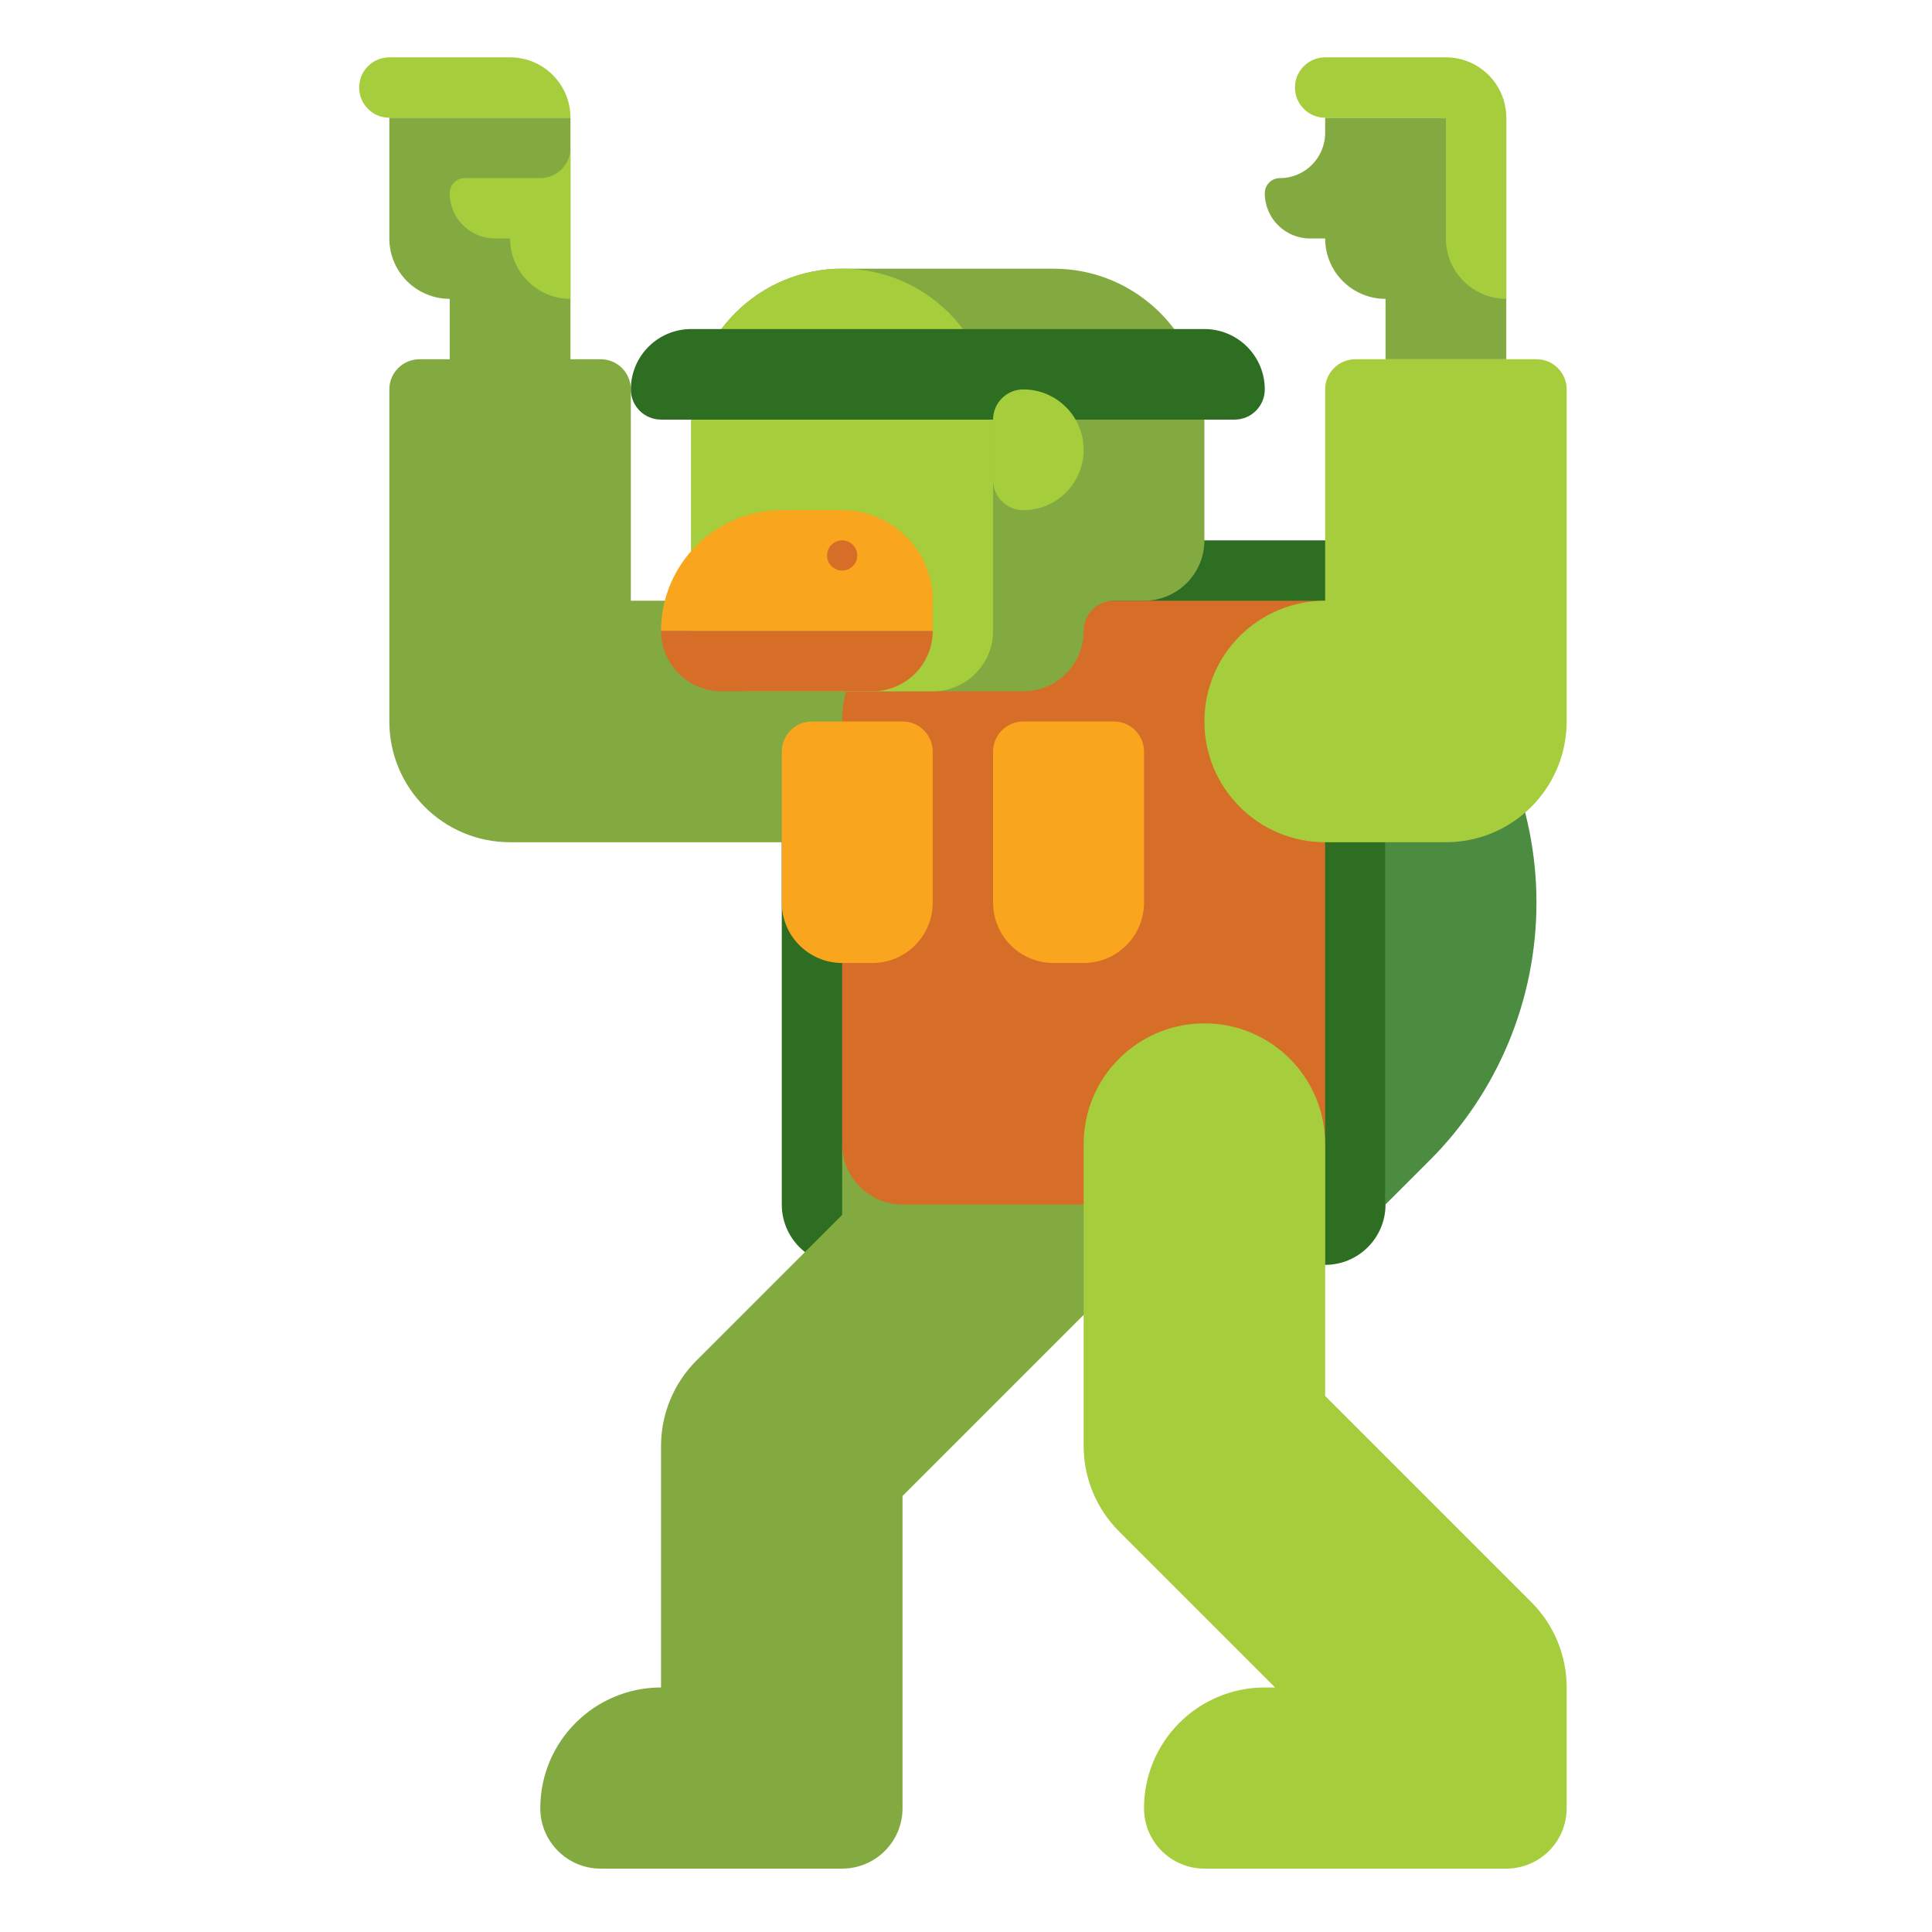 <?xml version="1.0" encoding="utf-8"?>
<!-- Generator: Adobe Illustrator 23.0.0, SVG Export Plug-In . SVG Version: 6.00 Build 0)  -->
<svg version="1.1" id="Layer_1" xmlns="http://www.w3.org/2000/svg" xmlns:xlink="http://www.w3.org/1999/xlink" x="0px" y="0px"
	 viewBox="0 0 512 512" style="enable-background:new 0 0 512 512;" xml:space="preserve">
<style type="text/css">
	.st0{fill:#323232;}
	.st1{fill:#646464;}
	.st2{fill:#464646;}
	.st3{fill:#FAA51E;}
	.st4{fill:#5A6E82;}
	.st5{fill:#788C9B;}
	.st6{fill:#AAC3D7;}
	.st7{fill:#7DC8AA;}
	.st8{fill:#147864;}
	.st9{fill:#329682;}
	.st10{fill:#FFFFFF;}
	.st11{fill:#9B5FAA;}
	.st12{fill:#463C4B;}
	.st13{fill:#32283C;}
	.st14{fill:#D76E28;}
	.st15{fill:#784687;}
	.st16{fill:#F0915A;}
	.st17{fill:#FAB991;}
	.st18{fill:#D7E6F0;}
	.st19{fill:#82AA41;}
	.st20{fill:#4B8C41;}
	.st21{fill:#A5CD3C;}
	.st22{fill:#FAD241;}
	.st23{fill:#AA5A28;}
	.st24{fill:#F04B37;}
	.st25{fill:#6EA5D7;}
	.st26{fill:#8CAAC8;}
	.st27{fill:#F0697D;}
	.st28{fill:#5A5A6E;}
	.st29{fill:#647DBE;}
	.st30{fill:#2D6E23;}
	.st31{fill:#F58CAA;}
	.st32{fill:#B98C3C;}
	.st33{fill:#C3A050;}
	.st34{fill:#D2C36E;}
	.st35{fill:#64412D;}
	.st36{fill:#DC7846;}
	.st37{fill:#96461E;}
	.st38{fill:#F06423;}
	.st39{fill:#E6AAFA;}
	.st40{fill:#BE82D2;}
	.st41{fill:#FAA037;}
	.st42{fill:#D73228;}
	.st43{fill:#BE281E;}
	.st44{fill:#5064A0;}
	.st45{fill:#8C1E14;}
	.st46{fill:#F5732D;}
	.st47{fill:#FAD7A0;}
	.st48{fill:#964628;}
	.st49{fill:#D24614;}
	.st50{fill:#F5D7A5;}
	.st51{fill:#F58723;}
	.st52{fill:#E65A78;}
	.st53{fill:#643773;}
	.st54{fill:#9B64AA;}
	.st55{fill:#555555;}
	.st56{fill:#FAD2B4;}
</style>
<g>
	<g>
		<path class="st20" d="M367.179,159.2l11.716,11.716c18.11,18.11,28.284,42.673,28.284,68.284v0
			c0,25.612-10.174,50.174-28.284,68.284L367.179,319.2V159.2z"/>
	</g>
	<g>
		<path class="st30" d="M351.179,143.2h-128c-8.837,0-16,7.163-16,16v160c0,8.837,7.163,16,16,16h128c8.837,0,16-7.163,16-16v-160
			C367.179,150.363,360.016,143.2,351.179,143.2z"/>
	</g>
	<g>
		<path class="st19" d="M351.179,303.2h-128v18.746l-38.627,38.627c-6.002,6.001-9.373,14.14-9.373,22.627v64
			c-17.673,0-32,14.327-32,32l0,0c0,8.837,7.163,16,16,16h64c8.837,0,16-7.163,16-16v-82.745l54.627-54.628
			c2.026-2.025,3.719-4.259,5.088-6.627h52.285V303.2z"/>
	</g>
	<g>
		<path class="st21" d="M103.179,15.2h32c8.837,0,16,7.163,16,16v0h-48c-4.418,0-8-3.582-8-8v0
			C95.179,18.782,98.761,15.2,103.179,15.2z"/>
	</g>
	<g>
		<path class="st19" d="M167.179,159.2v-56c0-4.418-3.582-8-8-8h-8v-64h-48v32c0,8.837,7.163,16,16,16v16h-8c-4.418,0-8,3.582-8,8
			v88c0,17.673,14.327,32,32,32h112v-64H167.179z"/>
	</g>
	<g>
		<path class="st21" d="M143.179,47.2h-20c-2.209,0-4,1.791-4,4v0c0,6.627,5.373,12,12,12h4c0,8.837,7.164,16,16,16v-40v0
			C151.179,43.618,147.598,47.2,143.179,47.2z"/>
	</g>
	<g>
		<path class="st14" d="M335.179,319.2h-96c-8.837,0-16-7.163-16-16v-112c0-17.673,14.327-32,32-32h96v144
			C351.179,312.037,344.016,319.2,335.179,319.2z"/>
	</g>
	<g>
		<path class="st19" d="M351.179,31.2v4c0,6.627-5.373,12-12,12h0c-2.209,0-4,1.791-4,4l0,0c0,6.627,5.373,12,12,12h4
			c0,8.837,7.163,16,16,16v16h32v-64H351.179z"/>
	</g>
	<g>
		<path class="st21" d="M383.179,15.2h-32c-4.418,0-8,3.582-8,8s3.582,8,8,8h32v32c0,8.837,7.164,16,16,16v-48
			C399.179,22.363,392.016,15.2,383.179,15.2z"/>
	</g>
	<g>
		<path class="st21" d="M407.179,95.2h-48c-4.418,0-8,3.582-8,8v56c-17.673,0-32,14.327-32,32c0,17.673,14.327,32,32,32h32
			c17.673,0,32-14.327,32-32v-88C415.179,98.782,411.598,95.2,407.179,95.2z"/>
	</g>
	<g>
		<g>
			<path class="st19" d="M199.179,183.2h72c8.837,0,16-7.163,16-16v0c0-4.418,3.582-8,8-8h8c8.837,0,16-7.163,16-16v-32
				c0-22.091-17.909-40-40-40h-56c-22.091,0-40,17.909-40,40v56C183.179,176.037,190.343,183.2,199.179,183.2z"/>
		</g>
		<g>
			<path class="st21" d="M247.179,183.2h-48c-8.837,0-16-7.163-16-16v-56c0-22.091,17.909-40,40-40h0c22.091,0,40,17.909,40,40v56
				C263.179,176.037,256.016,183.2,247.179,183.2z"/>
		</g>
	</g>
	<g>
		<path class="st30" d="M327.18,111.2h-152c-4.418,0-8-3.582-8-8v0c0-8.837,7.163-16,16-16h136c8.837,0,16,7.163,16,16v0
			C335.179,107.618,331.598,111.2,327.18,111.2z"/>
	</g>
	<g>
		<path class="st21" d="M271.179,135.2L271.179,135.2c-4.418,0-8-3.582-8-8v-16c0-4.418,3.582-8,8-8l0,0c8.837,0,16,7.163,16,16v0
			C287.179,128.037,280.016,135.2,271.179,135.2z"/>
	</g>
	<g>
		<path class="st3" d="M223.179,135.2h-16c-17.673,0-32,14.327-32,32l0,0h72v-8C247.179,145.945,236.434,135.2,223.179,135.2z"/>
	</g>
	<g>
		<path class="st14" d="M231.179,183.2h-40c-8.837,0-16-7.163-16-16v0h72v0C247.179,176.037,240.016,183.2,231.179,183.2z"/>
	</g>
	<g>
		<path class="st21" d="M415.179,447.2c0-8.189-3.124-16.379-9.373-22.627l-54.627-54.628V303.2c0-17.673-14.327-32-32-32
			s-32,14.327-32,32v80c0,8.487,3.371,16.626,9.373,22.627l41.373,41.373h-2.746c-17.673,0-32,14.327-32,32l0,0
			c0,8.837,7.163,16,16,16h80c8.837,0,16-7.163,16-16L415.179,447.2L415.179,447.2z"/>
	</g>
	<g>
		<path class="st3" d="M207.179,199.2v40c0,8.837,7.163,16,16,16h8c8.837,0,16-7.163,16-16v-40c0-4.418-3.582-8-8-8h-24
			C210.761,191.2,207.179,194.782,207.179,199.2z"/>
	</g>
	<g>
		<path class="st3" d="M263.179,199.2v40c0,8.837,7.163,16,16,16h8c8.837,0,16-7.163,16-16v-40c0-4.418-3.582-8-8-8h-24
			C266.761,191.2,263.179,194.782,263.179,199.2z"/>
	</g>
	<g>
		<circle class="st14" cx="223.179" cy="147.2" r="4"/>
	</g>
</g>
</svg>
